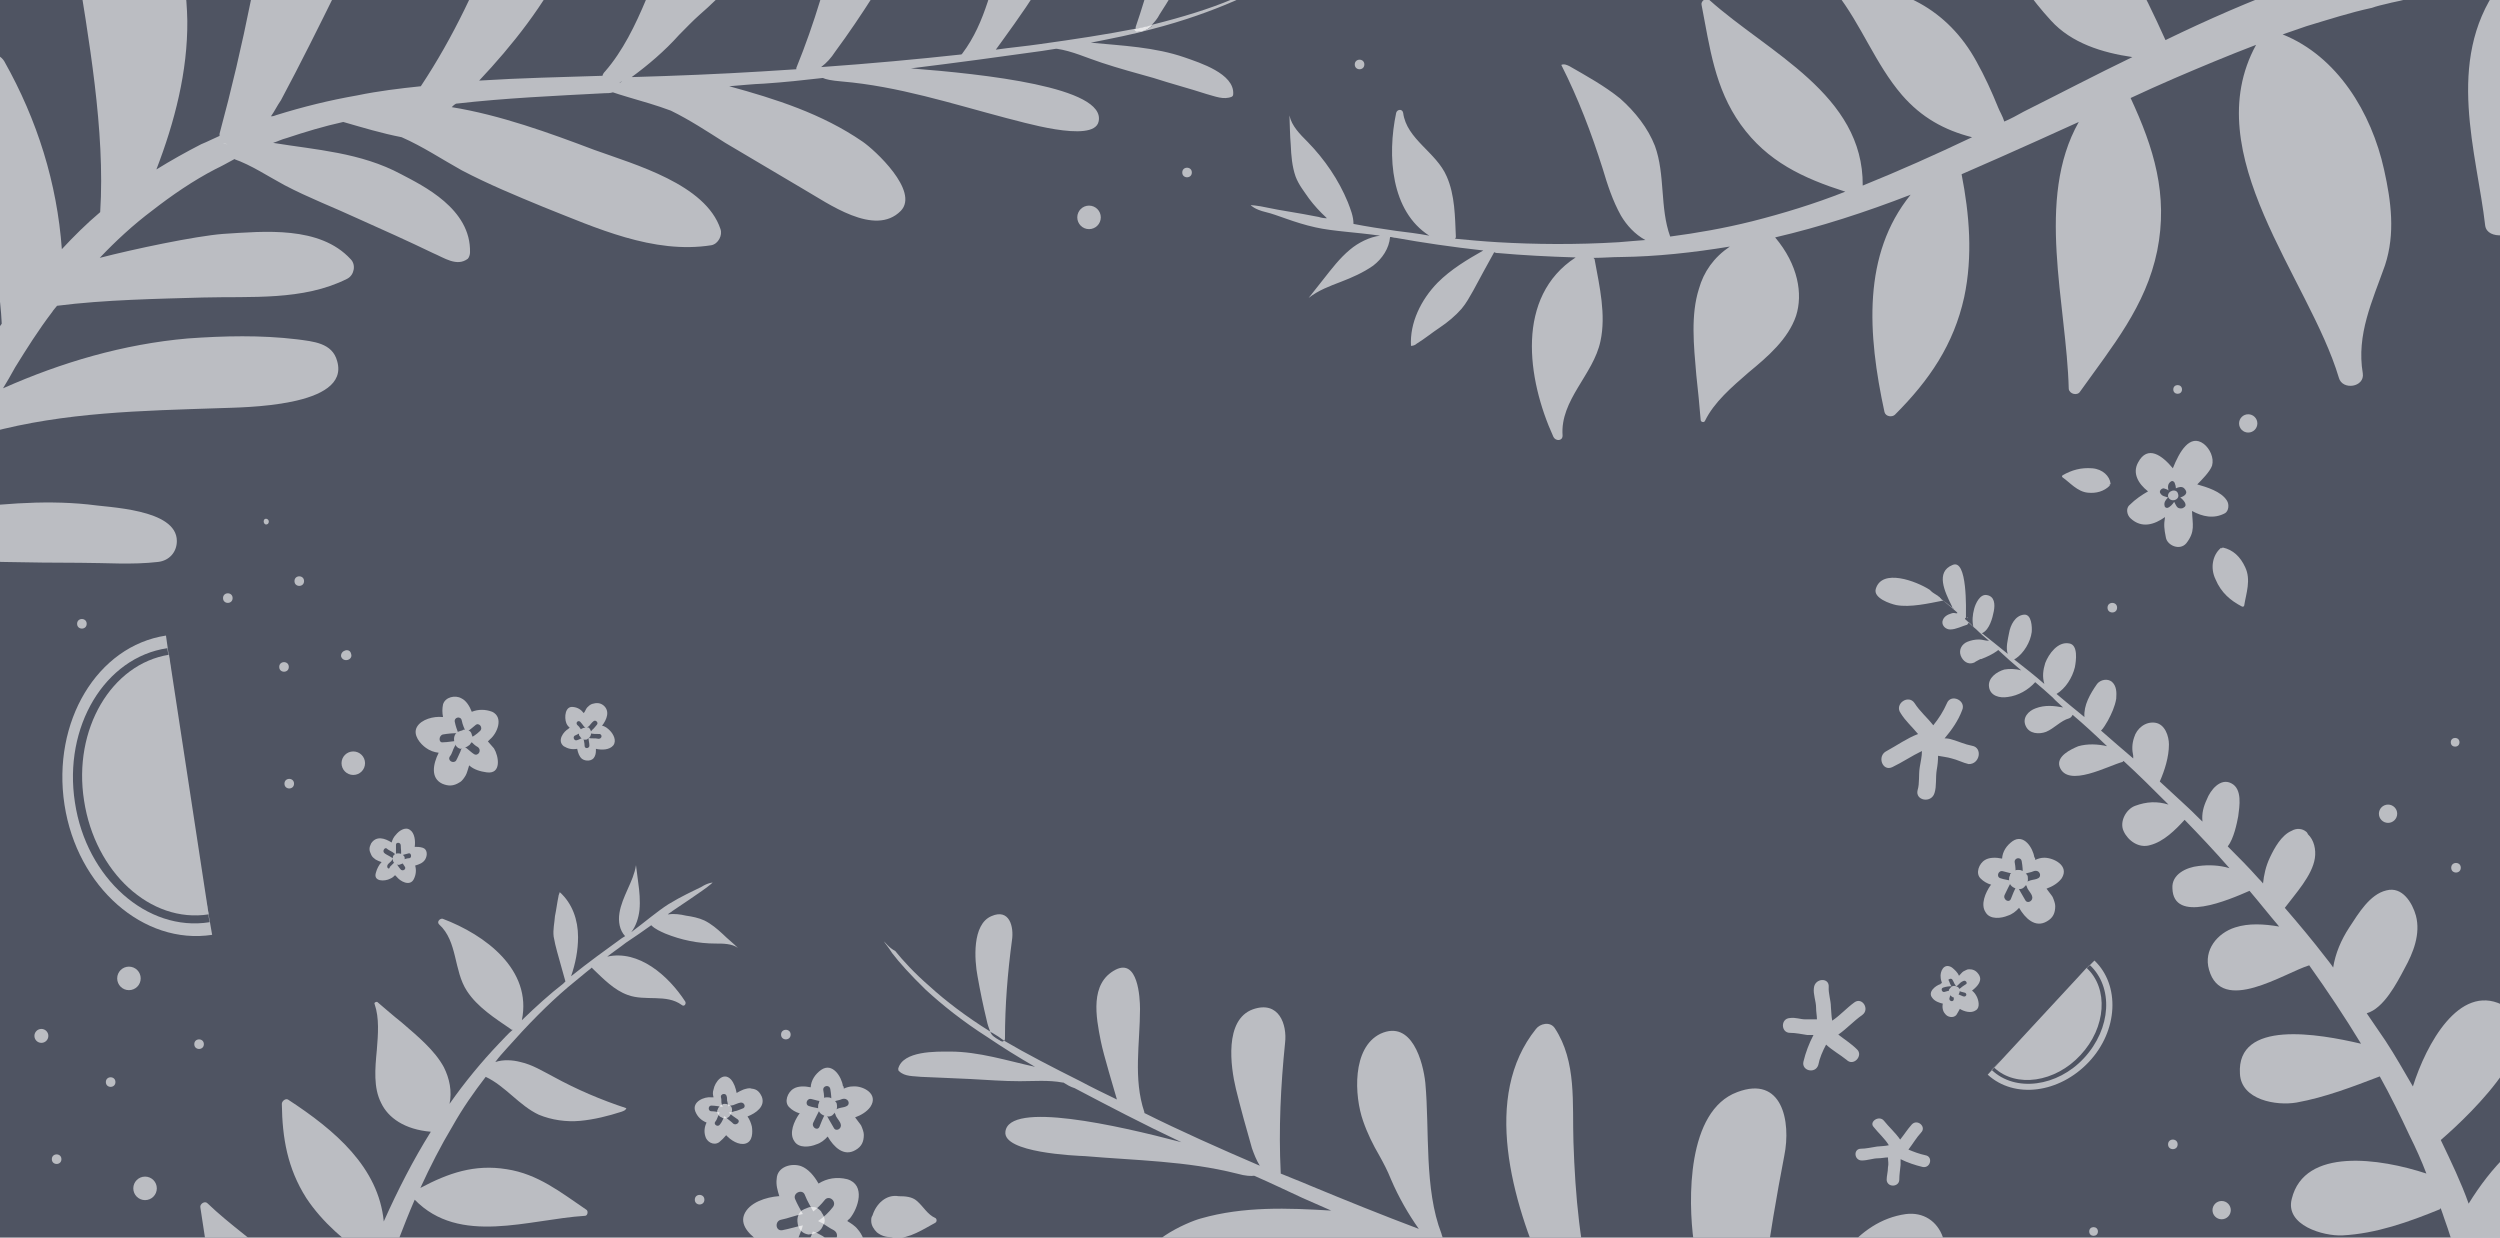 <?xml version="1.0" encoding="utf-8"?>
<!-- Generator: Adobe Illustrator 18.1.0, SVG Export Plug-In . SVG Version: 6.00 Build 0)  -->
<!DOCTYPE svg PUBLIC "-//W3C//DTD SVG 1.1//EN" "http://www.w3.org/Graphics/SVG/1.1/DTD/svg11.dtd">
<svg version="1.1" id="Layer_1" xmlns="http://www.w3.org/2000/svg" xmlns:xlink="http://www.w3.org/1999/xlink" x="0px" y="0px"
	 viewBox="2.1 142.9 573.9 284.1" enable-background="new 2.1 142.9 573.9 284.1" xml:space="preserve">
<g id="Layer_1_1_">
	<rect x="2.1" y="138.9" fill="#4F5462" width="926.7" height="291.9"/>
</g>
<g id="New_Symbol_19_1_">
</g>
<g id="New_Symbol_36_1_">
</g>
<g id="New_Symbol_8_1_">
</g>
<g id="New_Symbol_15_11_">
</g>
<g id="New_Symbol_15_10_">
</g>
<g id="New_Symbol_15_9_">
</g>
<g id="New_Symbol_15_8_">
</g>
<g id="New_Symbol_15_7_">
</g>
<g id="New_Symbol_16_13_">
</g>
<g id="New_Symbol_16_12_">
</g>
<g id="New_Symbol_16_11_">
</g>
<g id="New_Symbol_16_10_">
</g>
<g id="New_Symbol_37_3_">
</g>
<g id="New_Symbol_37_2_">
</g>
<g id="New_Symbol_15_6_">
</g>
<g id="New_Symbol_16_9_">
</g>
<g id="New_Symbol_16_8_">
</g>
<g id="New_Symbol_16_7_">
</g>
<g id="New_Symbol_22_3_">
</g>
<g id="New_Symbol_22_2_">
</g>
<g id="New_Symbol_1_">
</g>
<g opacity="0.61">
	<path fill="#FFFFFF" d="M10.3,214.5L10.3,214.5L10.3,214.5L10.3,214.5z"/>
	<path fill="#FFFFFF" d="M266.6,148.7c-0.6,0.6-1.3,1.1-2.4,1.4c-0.2,0-0.3,0-0.6,0c-0.5,0.2-1,0-1.1-0.5c1.3-0.3,2.4-0.5,3.5-0.8
		C266.1,148.7,266.3,148.7,266.6,148.7z"/>
	<path fill="#FFFFFF" d="M296.2,137.2c-2.6,1.4-6.3,3.5-11.4,5.6c-5,2.1-11.1,4-18.3,5.8c0.6-0.6,1.3-1.4,1.8-2.4
		c2.1-3.2,4-6.6,6-9.8c2.1-3.7,5.8-11.9,1.8-15.6c-3.5-3.2-6.3,0.6-6.9,4.2c-1.6,8.2-3.7,16.3-6.4,24.1c0,0.2,0,0.3,0,0.5
		c1.3-0.3,2.4-0.5,3.5-0.8c0.2,0,0.3,0,0.5-0.2c-0.6,0.6-1.3,1.1-2.4,1.4c-0.2,0-0.3,0-0.6,0c-0.5,0.2-1,0-1.1-0.5
		c-6.6,1.3-13.8,2.4-21.7,3.5c-3.4,0.5-6.8,0.8-10.3,1.3c1.3-1.8,7.1-9.7,8.8-12.7c3.1-5.3,7.6-13,2.4-18.3
		c-4.5-4.7-8.2,4.5-9.2,7.4c-2.9,8.4-4.2,17.2-9.7,24.5l-0.2,0.2c-10.1,1.1-20.9,2.1-32.2,2.9c1.3-1,2.3-2.1,3.2-3.5
		c3.1-4.2,6-8.5,8.8-12.9c3.2-4.8,8.7-15.6,2.6-20.4c-5.3-4.3-9.5,0.8-10.5,5.5c-2.6,10.8-5.6,21.2-9.8,31.5c0,0.2,0,0.2,0,0.3
		c-2.6,0.2-5.3,0.3-7.9,0.5c-9.7,0.6-19.6,1-29.9,1.3c3.7-2.7,7.6-6,10.9-9.7c1.6-1.6,3.1-3.2,4.8-4.7c2.4-2.1,4.7-4.2,6.8-6.9
		c3.9-5.3,8.7-16.6,3.1-22.4c-6.3-6.3-12.7,3.1-14.8,8c-5.3,10.6-8.8,25.1-16.9,34.4c-0.3,0.3-0.5,0.6-0.6,1l0,0
		c-9.3,0.3-18.8,0.5-28.3,1.1c15-15.9,30.7-38.5,23.3-59c-0.6-1.6-2.9-3.1-4.5-1.8c-8.2,6.3-10.6,16.7-14.2,25.9
		c-4.8,12.7-10.5,24.9-18,36.2c-4.8,0.5-9.8,1.1-14.6,2.1c-6.3,1.1-12.4,2.6-18.5,4.5c-0.5,0.2-0.8,0.3-1.3,0.3
		c0.8-1.1,1.4-2.4,2.3-3.7c4.5-8.4,8.8-17.1,13-25.6c4.7-9.5,12.4-30.7,1.9-39.4c-9.3-7.7-15.3,2.6-16.6,11.4
		c-2.9,20.6-6.9,41-12.4,61.3c0,0.2,0,0.3,0,0.5c-1.4,0.6-2.7,1.3-4.2,1.9c-3.5,1.8-6.9,3.7-10.3,5.8c4.2-10.9,7.2-22.5,7.1-34.1
		c-0.2-11.7-3.1-26.1-14.5-32c-4-2.1-8.2-1-10.8,2.4c-3.1,4-1,10.8-0.3,15.1c2.9,18.3,6.8,39.7,5.6,58.4c-3.2,2.7-6.1,5.6-8.8,8.5
		c-1.1-15.1-5.6-29.6-13.2-43.1c-1.4-2.4-4.7-1.9-6.4-0.3c-6,5.5-2.6,16.9-1.1,23.8c2.6,12.2,6.3,24.1,6.9,36.7
		c-1.4,1.9-2.7,4-4,6.1c-2.7,4.3-5.3,8.7-7.6,13c-0.3,0.5-0.5,1-0.8,1.4c-3.4-10.9-6.8-22.8-15.8-29.9c-7.9-6.3-22.7-13.8-32.8-7.7
		c-10.3,6.1,5.6,15.1,10.3,18.7c12.4,9.2,22.8,20.4,31.5,33c-1.3,2.9-2.4,5.6-3.4,8.2c-2.9,7.2-5.1,13.5-6.9,18.8
		c-1.8,5.3-3.1,9.5-4,12.2c0,0.2-0.2,0.3-0.2,0.5c-0.6,2.1,0.5,4.3,2.7,5l2.3,0.6c2.1,0.6,4.3-0.6,5-2.7c0-0.2,0.2-0.3,0.2-0.5
		c0.8-2.7,1.9-6.9,3.5-12.1c1-3.1,2.1-6.6,3.4-10.3c11.6,0.3,23,0.6,34.6,0.6c6,0,11.9,0.5,17.9-0.2c2.6-0.3,4.3-2.3,4.3-4.8
		c0-7.4-15.8-7.7-20.4-8.4c-10.6-1.1-21.6,0-32.2,1.4c2.1-5.5,4.5-11.4,7.6-17.7c0.6,0.2,1.3,0.2,1.9-0.2c17.4-4.7,35.1-5,52.9-5.6
		c5.3-0.2,30.1-0.2,27-10.8c-1.1-4.2-5.5-4.5-9.2-5c-8.4-1-16.7-0.8-25.1-0.2c-14.8,1.3-29,5.5-42.3,11.4c0,0-0.2,0-0.2,0.2
		c1-1.6,1.9-3.2,2.9-5c2.6-4.2,5.3-8.5,8.5-12.7c0.3-0.5,0.8-1,1.1-1.4c10.9-1.4,23.3-1.6,33.5-1.9c10.9-0.3,23,0.8,33.1-4.3
		c1.6-0.8,2.1-3.2,0.8-4.5c-7.1-7.7-19.8-6.4-29.3-5.8c-6.4,0.5-20.6,3.5-28.3,5.5c3.7-3.9,7.7-7.6,12.1-10.9
		c4.5-3.5,9.3-6.8,14.5-9.5c1.3-0.6,2.7-1.4,4-2.1c0,0,0.2,0,0.2-0.2c4,1.4,7.7,3.9,11.6,6c5.5,2.9,11.3,5.1,16.9,7.7
		c5.8,2.6,11.4,5.1,17.2,7.9c2.6,1.1,5.5,3.2,8,1.3c0.3-0.3,0.5-1,0.5-1.4c0.3-10.1-10.9-15.4-15.8-18c-9.3-5-19.6-5.6-29.4-7.2
		c1-0.3,1.9-0.8,3.1-1.1c4.2-1.4,8.5-2.7,13-3.7l0,0c4.5,1.3,8.8,2.6,13.4,3.5c4.8,2.1,9.3,5.1,13.8,7.6c6.1,3.2,12.4,5.8,18.7,8.4
		c12.1,4.8,25.3,10.9,38.6,8.8c1.6-0.3,2.6-2.3,2.1-3.7c-3.4-10.3-19.6-14.8-29-18.2c-10.3-3.9-21.6-8-32.7-9.8
		c0.3-0.3,0.6-0.6,1-0.8c11.4-1.3,22.8-1.8,34.1-2.4c0.6,0,1.3,0,1.9-0.2l0,0c0.8,0.3,1.9,0.6,3.5,1.1c3.4,1,6.6,1.9,9.8,3.1l0,0
		c4.3,2.1,8.4,4.8,12.5,7.4c6,3.5,11.9,7.1,17.9,10.6c5.6,3.2,16.4,11.1,22.4,5c4.3-4.5-6-14-8.8-15.9c-9.3-6.4-20-9.8-30.6-12.7
		c2.7-0.2,5.3-0.5,8-0.6c4.5-0.3,9.2-0.8,13.5-1.3c0.6,0.3,1.9,0.6,4.3,0.8c13,1.1,25.3,5.1,37.8,8.4c2.7,0.6,20.1,6,21.2,0.8
		c1.8-7.9-26.4-10.9-43.1-12.2c10.6-1.3,20.8-2.7,30.1-4c1.1-0.2,2.1-0.3,3.2-0.5l0,0h0.2c3.5,0.5,6.9,2.1,10.3,3.2
		c3.9,1.3,8,2.4,11.9,3.5c4,1.3,8.2,2.4,12.2,3.7c1.9,0.5,3.9,1.4,5.8,0.6c0.3-0.2,0.3-0.5,0.3-0.6c0.3-4.7-7.7-7.2-11.1-8.4
		c-6.9-2.4-14.3-2.7-21.6-3.4c5-1,9.7-1.9,14-3.1c7.4-1.9,13.7-4.2,18.8-6.4C290.1,141.1,293.8,138.9,296.2,137.2
		c1.4-0.8,2.4-1.6,3.1-1.9C298.6,135.6,297.7,136.3,296.2,137.2z M10.1,214.5L10.1,214.5C10.3,214.5,10.3,214.5,10.1,214.5
		C10.3,214.5,10.3,214.5,10.1,214.5z M53.3,175.9c0.3,0.2,0.8,0.2,1.1,0.3C53.9,176,53.6,176,53.3,175.9z M144.2,162
		c0.2-0.2,0.5-0.3,0.6-0.5C144.8,161.7,144.5,161.9,144.2,162z"/>
	<path fill="#FFFFFF" d="M54.4,176c-0.3,0-0.8-0.2-1.1-0.3C53.6,175.9,53.9,176,54.4,176z"/>
	<path fill="#FFFFFF" d="M54.4,176c-0.3,0-0.8-0.2-1.1-0.3C53.6,175.9,53.9,176,54.4,176z"/>
</g>
<g opacity="0.61">
	<path fill="#FFFFFF" d="M427.7,512.1L427.7,512.1L427.7,512.1L427.7,512.1z"/>
	<path fill="#FFFFFF" d="M229,380c0.3,0.6,0.8,1.3,1.6,1.9c0.2,0.2,0.3,0.2,0.5,0.2c0.3,0.3,0.8,0.3,1.1,0c-1-0.6-1.9-1.1-2.7-1.8
		C229.3,380.2,229.1,380.2,229,380z"/>
	<path fill="#FFFFFF" d="M205,359c0.3,0.5,1.1,1.4,1.9,2.7c1.6,2.1,4.2,5,7.7,8.4c3.7,3.4,8.4,7.2,14.2,10.9
		c3.4,2.3,6.9,4.5,10.9,6.8c-6.4-1.4-12.9-3.5-19.5-3.5c-3.2,0-10.8-0.2-11.9,3.9c0,0.2,0,0.5,0.2,0.6c1.3,1.3,3.4,1.1,5,1.3
		c3.9,0.2,7.7,0.3,11.4,0.5c3.7,0.2,7.6,0.5,11.3,0.5c3.2,0,6.6-0.3,9.8,0.3h0.2l0,0c0.8,0.5,1.6,1,2.6,1.3
		c7.6,4,15.6,8.2,24.5,12.4c-14.8-3.9-39.6-9.5-40.4-2.4c-0.6,4.8,15.9,5.5,18.3,5.6c11.6,1,23.3,1.1,34.8,4c2.1,0.6,3.4,0.6,4,0.5
		c3.7,1.6,7.4,3.4,11.1,5.1c2.3,1,4.3,1.9,6.6,2.9c-10-0.6-20.1-1-29.9,1.8c-3.1,0.8-14.8,6-12.4,10.9c3.4,6.9,14.8,3.5,20.4,2.3
		c6.1-1.3,12.2-2.6,18.3-3.7c4.2-0.8,8.5-2.1,12.9-2.6l0,0c3.1,0.2,6.1,0.2,9.3,0.3c1.4,0.2,2.4,0.2,3.2,0.2l0,0
		c0.5,0.2,1,0.5,1.6,0.6c9.5,3.9,19,7.7,28.3,12.2c0.2,0.3,0.3,0.6,0.5,1c-10.1-1.8-20.8-1.6-30.7-1.3c-8.8,0.2-24-0.8-30.1,6.9
		c-0.8,1.1-0.6,3.2,0.6,3.9c10.6,5.6,23.8,4.5,35.6,3.9c6.1-0.3,12.4-0.6,18.5-1.6c4.7-0.6,9.3-1.9,14-2.3c4.2,0.5,8.4,0.8,12.5,1
		l0,0c3.4,2.3,6.8,4.5,10,7.1c0.8,0.6,1.4,1.1,2.3,1.8c-8.8-1.6-17.7-4-27.2-2.6c-4.8,0.8-16.1,1.9-18.7,10.6
		c-0.2,0.5-0.2,1.1,0,1.4c1.6,2.4,4.7,1.6,7.2,1.3c5.6-0.5,11.4-1.1,17.1-1.6c5.5-0.5,11.1-0.8,16.6-1.6c3.9-0.6,7.7-1.6,11.6-1.6
		l0.2,0.2c1,1,1.9,1.9,2.7,2.9c3.5,3.9,6.8,8,9.5,12.4c2.7,4.2,5,8.5,7.1,12.9c-6.1-3.9-17.2-10.6-22.5-13
		c-7.9-3.4-18.3-8.2-26.7-3.9c-1.4,0.8-1.9,2.9-0.6,4c7.1,7.4,17.7,10,26.9,13.5c8.5,3.4,19,7.1,27.8,11.6c0.2,0.5,0.3,1.1,0.5,1.6
		c1.4,4.5,2.6,9,3.5,13.4c0.3,1.8,0.6,3.4,1,5c0,0,0-0.2-0.2-0.2c-9.7-9.2-20.4-16.9-32.7-22.2c-6.9-3.1-14-5.6-21.4-7.2
		c-3.2-0.6-7.1-1.8-9.3,1.4c-5.6,8.2,15.4,15.4,20,17.2c15,5.8,30.1,11.3,43.4,20.4c0.6,0.3,1.1,0.6,1.6,0.6
		c0.6,6.1,1,11.9,1.1,17.2c-8.7-4.3-17.5-8.5-27-10.6c-4.2-1-17.7-5.3-20,1c-0.8,2.3,0.2,4.5,2.3,5.5c4.8,2.3,10.1,3.7,15.1,5.3
		c9.8,3.4,19.8,6.6,29.6,9.7c0,3.5-0.2,6.9-0.2,9.8c-0.2,4.8-0.5,8.7-0.5,11.4c0,0.2,0,0.3,0,0.5c-0.2,1.9,1.4,3.7,3.4,3.7l2.3,0.2
		c1.9,0.2,3.7-1.4,3.7-3.4c0-0.2,0-0.3,0-0.5c0-2.7,0.2-6.6,0.3-11.6c0-5,0-11.1-0.3-18c-0.2-2.6-0.3-5.3-0.5-8
		c11.1-8.2,23.5-14.6,36.7-18.8c5.1-1.6,21.2-4.5,14.3-12.9c-6.8-8.2-21.7-6.3-30.2-3.2c-9.8,3.4-16.1,12.5-22.2,20.9
		c0-0.5-0.2-1-0.2-1.4c-0.6-4.3-1.4-8.7-2.6-13.4c-0.5-2.1-1.1-4.2-1.6-6.4c4.2-10.6,10.9-19.6,16.7-29.3c3.2-5.5,9.5-14.2,6.1-20.8
		c-1-1.9-3.7-3.2-5.5-1.6c-10.5,9.2-18.7,20.3-24,33c-1.4-3.4-3.2-6.6-5.1-10c4.5-16.3,14.3-33.3,22.2-48.1c1.9-3.5,5.6-8.7,4.2-13
		c-1.3-3.7-4.5-5.8-8.5-5.3c-11.4,1.6-18.2,13-21.7,23c-3.5,10-4.3,20.6-4.2,31.2c-2.1-2.7-4.5-5.5-6.9-8c-1-1-1.9-1.9-2.9-2.9
		c0-0.2,0-0.3,0.2-0.5c1.3-18.8,4-37.5,7.6-56.2c1.6-7.9-0.5-18.5-10.8-14.6c-11.6,4.3-11.3,24.8-10,34.3c1.1,8.5,2.1,17.2,3.5,25.7
		c0.2,1.3,0.5,2.6,0.8,3.9c-0.3-0.3-0.6-0.5-1-0.8c-4.5-3.5-9.5-6.4-14.5-9.3c-3.9-2.3-7.9-4.2-11.7-6.1c-3.2-11.7-4.3-24-4.7-36.2
		c-0.3-8.8,0.8-18.5-4.3-26.2c-1.1-1.6-3.4-1-4.3,0.2c-12.4,15.4-5.6,39.4,2.4,57.3c-7.9-3.4-15.9-6.4-23.8-9.3l0,0
		c0-0.2-0.2-0.5-0.3-1c-4-10.3-2.7-23.7-3.7-34.6c-0.5-4.8-3.1-14.6-10.3-11.3c-6.6,3.2-6,14.3-4,20c1,2.9,2.3,5.5,3.7,7.9
		c1,1.8,1.9,3.5,2.7,5.5c1.8,4.2,4,8,6.4,11.4c-8.5-3.2-16.9-6.6-25.1-10c-2.3-1-4.5-1.8-6.6-2.7v-0.2c-0.5-10,0-20,1-29.8
		c0.5-4.2-1.4-9.8-7.4-7.7c-6.6,2.4-5.1,13.2-3.9,18.2c1.1,4.5,2.4,9.2,3.7,13.7c0.5,1.4,1,2.7,1.8,4c-9.3-4-18.3-8-26.5-12.1v-0.2
		c-2.6-7.7-1-15.8-1-23.7c0-2.7-0.5-11.6-5.6-9c-6,3.1-4.5,10.9-3.4,16.4c0.6,3.1,3.2,11.6,3.7,13.4c-2.9-1.4-5.6-2.7-8.4-4.2
		c-6.4-3.2-12.4-6.3-17.5-9.3c-0.3,0.3-0.8,0.3-1.1,0c-0.2,0-0.3,0-0.5-0.2c-0.8-0.6-1.3-1.1-1.6-1.9c0.2,0.2,0.3,0.2,0.5,0.3
		c1,0.6,1.8,1.1,2.7,1.8c0.2-0.2,0.2-0.3,0.2-0.5c0-7.6,0.6-15,1.6-22.5c0.5-3.2-0.6-7.4-4.7-5.6c-4.5,1.9-3.9,10.1-3.2,13.8
		c0.6,3.4,1.3,6.8,2.1,10.1c0.2,1,0.5,1.8,0.8,2.6c-5.6-3.5-10.3-7.1-13.8-10.3c-3.7-3.2-6.3-6.1-8-8.2
		C206.1,360.4,205.5,359.4,205,359z M427.7,512.1L427.7,512.1L427.7,512.1L427.7,512.1z M401.6,466.3c0.3,0,0.6,0,1,0
		C402.2,466.4,401.9,466.4,401.6,466.3z M328.7,427.2c0.2,0.2,0.3,0.3,0.5,0.5C328.9,427.5,328.9,427.3,328.7,427.2z"/>
	<path fill="#FFFFFF" d="M401.6,466.3c0.3,0.2,0.6,0.2,1,0C402.2,466.4,401.9,466.3,401.6,466.3z"/>
	<path fill="#FFFFFF" d="M401.6,466.3c0.3,0.2,0.6,0.2,1,0C402.2,466.4,401.9,466.3,401.6,466.3z"/>
</g>
<path opacity="0.61" fill="#FFFFFF" enable-background="new    " d="M10.3,214.5L10.3,214.5L10.3,214.5L10.3,214.5z"/>
<path opacity="0.61" fill="#FFFFFF" enable-background="new    " d="M54.4,176c-0.3,0-0.8-0.2-1.1-0.3C53.6,175.9,53.9,176,54.4,176
	z"/>
<path opacity="0.61" fill="#FFFFFF" enable-background="new    " d="M144.8,161.5c-0.2,0.2-0.3,0.3-0.6,0.5
	C144.5,161.9,144.6,161.7,144.8,161.5z"/>
<path opacity="0.61" fill="#FFFFFF" enable-background="new    " d="M266.6,148.7c-0.6,0.6-1.3,1.1-2.4,1.4c-0.2,0-0.3,0-0.6,0
	c-0.5,0.2-1,0-1.1-0.5c1.3-0.3,2.4-0.5,3.5-0.8C266.1,148.7,266.3,148.7,266.6,148.7z"/>
<g opacity="0.61">
	<path fill="#FFFFFF" d="M49.2,348.3L49.2,348.3l1,6.3c-14.3,2.3-28.3-10.1-30.9-27.5c-2.7-17.4,6.9-33.3,21.2-35.4l1,6.3l0,0
		l-1.3-9.2c-15.8,2.4-26.2,19.8-23.3,38.8c2.9,19,18.2,32.3,33.9,29.9L49.2,348.3z"/>
	<path fill="#FFFFFF" d="M50,352.8c-13.4,2.1-26.1-9.7-28.6-26.1c-2.6-16.4,6.3-31.4,19.5-33.5L50,352.8z"/>
</g>
<g opacity="0.61">
	<path fill="#FFFFFF" d="M479.5,366.8L479.5,366.8l2.3-2.4c5.5,5.1,5,14.6-1.3,21.4c-6.1,6.6-15.8,7.9-21.2,2.7l2.3-2.4l0,0
		l-3.2,3.5c6.1,5.6,16.4,4.3,23.2-2.9c6.8-7.2,7.2-17.7,1.3-23.3L479.5,366.8z"/>
	<path fill="#FFFFFF" d="M481.1,365.1c5.1,4.7,4.5,13.7-1.4,20c-5.8,6.3-14.8,7.6-19.8,2.9L481.1,365.1z"/>
</g>
<circle opacity="0.61" fill="#FFFFFF" enable-background="new    " cx="31.7" cy="367.5" r="2.7"/>
<circle opacity="0.61" fill="#FFFFFF" enable-background="new    " cx="83.2" cy="318.1" r="2.7"/>
<circle opacity="0.61" fill="#FFFFFF" enable-background="new    " cx="252.1" cy="192.8" r="2.7"/>
<circle opacity="0.61" fill="#FFFFFF" enable-background="new    " cx="35.4" cy="415.7" r="2.7"/>
<circle opacity="0.61" fill="#FFFFFF" enable-background="new    " cx="27.5" cy="391.3" r="1.1"/>
<circle opacity="0.61" fill="#FFFFFF" enable-background="new    " cx="47.8" cy="382.6" r="1.1"/>
<circle opacity="0.61" fill="#FFFFFF" enable-background="new    " cx="11.6" cy="380.7" r="1.6"/>
<circle opacity="0.61" fill="#FFFFFF" enable-background="new    " cx="68.5" cy="322.8" r="1.1"/>
<circle opacity="0.61" fill="#FFFFFF" enable-background="new    " cx="15.1" cy="409" r="1.1"/>
<circle opacity="0.61" fill="#FFFFFF" enable-background="new    " cx="182.5" cy="380.4" r="1.1"/>
<circle opacity="0.61" fill="#FFFFFF" enable-background="new    " cx="162.7" cy="418.3" r="1.1"/>
<circle opacity="0.61" fill="#FFFFFF" enable-background="new    " cx="500.9" cy="405.6" r="1.1"/>
<circle opacity="0.61" fill="#FFFFFF" enable-background="new    " cx="565.9" cy="342.1" r="1.1"/>
<circle opacity="0.61" fill="#FFFFFF" enable-background="new    " cx="487" cy="282.4" r="1.1"/>
<circle opacity="0.61" fill="#FFFFFF" enable-background="new    " cx="565.7" cy="313.3" r="1"/>
<circle opacity="0.61" fill="#FFFFFF" enable-background="new    " cx="502" cy="232.3" r="1"/>
<circle opacity="0.61" fill="#FFFFFF" enable-background="new    " cx="482.7" cy="425.6" r="1"/>
<circle opacity="0.61" fill="#FFFFFF" enable-background="new    " cx="512.1" cy="420.7" r="2.1"/>
<circle opacity="0.61" fill="#FFFFFF" enable-background="new    " cx="550.3" cy="329.7" r="2.1"/>
<circle opacity="0.61" fill="#FFFFFF" enable-background="new    " cx="518.2" cy="240.1" r="2.1"/>
<circle opacity="0.61" fill="#FFFFFF" enable-background="new    " cx="70.8" cy="276.3" r="1.1"/>
<circle opacity="0.61" fill="#FFFFFF" enable-background="new    " cx="20.9" cy="286.1" r="1.1"/>
<circle opacity="0.61" fill="#FFFFFF" enable-background="new    " cx="54.4" cy="280.2" r="1.1"/>
<circle opacity="0.61" fill="#FFFFFF" enable-background="new    " cx="67.3" cy="296" r="1.1"/>
<circle opacity="0.61" fill="#FFFFFF" enable-background="new    " cx="274.6" cy="182.5" r="1.1"/>
<circle opacity="0.61" fill="#FFFFFF" enable-background="new    " cx="314.2" cy="157.7" r="1.1"/>
<g id="New_Symbol_8">
</g>
<path opacity="0.61" fill="#FFFFFF" enable-background="new    " d="M482.4,250.4c2.4,0.2,4,1.8,4.2,3.5c0,0.2,0,0.2-0.2,0.2
	c0,0.2,0,0.2,0,0.3c-1.3,1.3-3.1,1.8-5,1.6c-2.4-0.2-4.2-2.4-5.8-3.5c-0.2-0.2-0.2-0.3,0-0.5C477.7,250.8,479.8,250.2,482.4,250.4z"
	/>
<path opacity="0.61" fill="#FFFFFF" enable-background="new    " d="M510.7,275.9c-1.3-2.7-0.6-5.6,1.1-7.1c0.2-0.2,0.2-0.2,0.3,0
	c0.2-0.2,0.2-0.2,0.3-0.2c2.3,0.5,4,2.1,5.1,4.5c1.4,2.9,0.2,6.1-0.2,8.7c0,0.3-0.3,0.5-0.6,0.3C514.2,280.8,512,279,510.7,275.9z"
	/>
<g opacity="0.61">
	<path fill="#FFFFFF" d="M82.7,293c0.5,1.4-1.8,2.1-2.3,0.6C80.2,292.2,82.4,291.5,82.7,293L82.7,293z"/>
</g>
<path opacity="0.61" fill="#FFFFFF" enable-background="new    " d="M513.3,257.8c-1.3-2.1-4.7-3.1-6.8-3.7c1-1,2.9-2.9,3.4-4.3
	c0.5-1.8-0.5-3.9-1.9-5c-3.2-2.4-5.6,1.8-7.1,5.6c-2.4-2.9-5.8-5.5-8-1.3c-1.3,2.4,0,4.8,2.3,6.6c-1.4,0.8-2.9,1.8-4.2,3.1
	c-1,0.8-0.6,2.4,0.2,3.1c2.6,2.4,5.5,1.4,7.9-0.3c-0.3,1.8-0.2,2.7,0.2,4.7c0.3,1.8,3.2,3.1,4.7,1.3c2.1-2.7,1.4-4.3,1.3-7.4
	c2.4,1.3,5,1.9,7.6,0.5C513.7,260.2,513.9,258.7,513.3,257.8z M502.6,257.1c0.8,0.6,1.8,1.8,0.8,2.3c-0.3,0.3-1,0.3-1.4,0
	c-0.3-0.2-0.6-1-0.8-1.3c-0.3,0.5-1,1.3-1.6,1.4c-0.3,0-0.6-0.2-0.6-0.5c-0.2-0.8,0.3-1.4,0.8-1.9c-0.8-0.3-1.3-0.2-1.8-1
	c-0.3-0.5,0.3-1.1,0.8-1.1c0.5,0.2,0.8,0.2,1.1,0.5c-0.2-0.8-0.2-1.6,0.6-2.1c0.3-0.2,0.6,0,0.8,0.3c0.2,0.5,0.3,1,0.3,1.3
	c0.6-0.3,1.4-0.5,1.9,0C504.6,256.1,503.6,256.8,502.6,257.1z"/>
<g opacity="0.61">
	<path fill="#FFFFFF" d="M502.1,256.3c0.5,1.4-1.8,2.1-2.3,0.6C499.6,255.5,501.8,254.9,502.1,256.3L502.1,256.3z"/>
</g>
<g opacity="0.61">
	<path fill="#FFFFFF" d="M63.3,262c0.8,0.2,0.6,1.4-0.2,1.3C62.4,263.1,62.5,261.8,63.3,262L63.3,262z"/>
</g>
<g id="New_Symbol_15">
</g>
<g id="New_Symbol_16_2_">
</g>
<g id="New_Symbol_16_1_">
</g>
<g id="New_Symbol_16">
</g>
<path opacity="0.61" fill="#FFFFFF" d="M202.4,421.9c-0.2,0.3-0.3,0.6-0.3,1l0,0c0,0.2,0,0.2,0,0.3c0,1,0.6,1.9,1.3,2.6
	c1,0.8,2.1,1.1,3.2,1.1c0.3,0,0.6,0.2,1,0.2c3.2,0.2,6.6-2.1,9.2-3.5c0.5-0.3,0.3-1,0-1.1c-1.8-0.8-2.7-2.6-4.2-3.9
	c-1.1-1-2.7-1.1-4.2-1.1C205.5,417,203.2,419.3,202.4,421.9z"/>
<path opacity="0.61" fill="#FFFFFF" enable-background="new    " d="M199,425.1c-0.6-0.8-1.6-1.4-2.4-1.9c0.2-0.3,0.5-0.5,0.6-0.6
	c1.9-2.3,3.7-7.7-0.6-9c-2.4-0.6-4.7-0.2-6.6,1c-1-1.8-2.4-3.4-4-4c-2.3-0.8-5.5,0.2-5.6,2.9c-0.2,1.4,0.2,2.7,0.6,4h-0.2
	c-2.7,0.2-6.8,1.4-7.9,4.3c-1,2.7,1.9,5.1,4,6.4c1.3,0.8,2.9,1.1,4.3,1.1c-1.3,3.9-1.6,8.5,2.6,10c2.3,0.8,3.9,0.3,5.6-1.3
	c0.8-0.6,1.4-1.8,1.8-2.6c0.3-0.8,0.5-2.3,0.8-3.4c1.8,1.1,3.9,1.6,6,1.4C202.4,433,201,427.3,199,425.1z M192.6,427.7
	c-0.8-0.3-1.4-1-2.1-1.3c-0.5-0.3-1.1-0.6-1.8-0.8c-0.2,0.6-0.5,1.3-0.8,1.9c-0.5,1-0.5,2.3-1.1,3.1c-0.8,1.4-3.1,0.3-2.3-1
	c0.5-1,0.6-2.1,1.1-3.1c0.3-0.8,0.6-1.4,0.8-2.3c-1.6,0.3-3.1,0.8-4.7,1.1c-1.6,0.3-1.8-2.1-0.3-2.4c1.6-0.3,3.2-1,5-1.3
	c-0.6-1.1-1.3-2.3-1.8-3.5c-0.5-1.4,1.8-2.4,2.3-0.8c0.5,1.3,1.3,2.6,1.9,3.7c1-0.8,1.8-1.6,2.6-2.6c1-1.3,2.9,0.3,1.9,1.6
	c-1,1.3-2.1,2.3-3.4,3.2c0.3,0.2,0.6,0.3,1,0.5c0.8,0.5,1.6,1.1,2.6,1.6C195,426.2,194,428.3,192.6,427.7z"/>
<path opacity="0.61" fill="#FFFFFF" enable-background="new    " d="M190.7,424.9c0.2-0.3,0.3-0.6,0.5-1c0.3-0.5,0.3-1.1,0-1.8
	c-0.2-0.5-0.5-0.8-0.6-1.1c-0.5-0.6-1.1-1-1.8-1c-0.2,0-0.5,0-0.6,0c0,0,0,0-0.2,0s-0.5,0.2-0.6,0.2l0,0c-0.5,0.2-0.8,0.3-1.3,0.6
	c-1,1-1.1,2.1-0.8,3.4c0.3,1.1,1.1,1.9,2.4,2.1C188.9,426.2,190,425.9,190.7,424.9z"/>
<path opacity="0.61" fill="#FFFFFF" enable-background="new    " d="M177,394.7c-0.5-1.1-1.1-1.8-2.4-1.9c-0.5-0.2-1.1,0-1.8,0.2
	c-0.5,0.2-1.1,0.5-1.6,0.8c-0.2-1.1-0.6-2.3-1.3-3.1c-1.8-1.9-3.7,0.6-4,2.3c-0.2,0.6-0.2,1.1,0,1.8c-0.2,0-0.3,0-0.5,0
	c-1.6-0.2-4.5,1-3.7,3.2c0.5,1.3,1.4,2.1,2.6,2.6c-0.5,1-0.6,2.1-0.3,3.1c0.3,1.3,1.9,2.3,3.2,1.4c0.6-0.5,1.1-1,1.6-1.6l0,0
	c1,1.1,2.9,2.4,4.5,1.9c1.6-0.5,1.6-2.6,1.4-3.9c-0.2-0.8-0.5-1.6-1-2.3C175.7,398.4,177.8,396.9,177,394.7z M172.5,397.4
	c-0.6,0.2-1.1,0.5-1.8,0.6c-0.5,0.2-0.8,0.2-1.3,0.3c0.6,0.6,1.4,1.1,2.1,1.6c0.6,0.5-0.3,1.4-1,1c-0.6-0.6-1.4-1.1-2.1-1.8
	c-0.3,0.6-0.5,1.3-1,1.9c-0.5,0.8-1.6,0-1.1-0.6c0.5-0.6,0.6-1.4,1-2.1c-0.6-0.2-1.3-0.3-1.9-0.3c-0.8,0-0.8-1.3,0-1.3
	c0.8,0,1.8,0.2,2.6,0.3c0-0.2-0.2-0.3-0.2-0.6c-0.2-0.5,0-1.1-0.2-1.6c-0.2-0.8,1.1-1.1,1.3-0.3c0.2,0.5,0,1,0.2,1.4
	c0,0.3,0.2,0.6,0.2,1c0.3-0.2,0.6-0.2,1.1-0.3c0.6-0.2,1.1-0.5,1.8-0.6C173.1,396,173.4,397.2,172.5,397.4z"/>
<path opacity="0.61" fill="#FFFFFF" enable-background="new    " d="M168.5,396.3c-0.2,0-0.5,0-0.6,0.2c-0.3,0-0.6,0.3-0.8,0.6
	c-0.2,0.2-0.2,0.5-0.3,0.6c-0.2,0.3,0,0.8,0.2,1.1c0,0.2,0.2,0.2,0.3,0.3l0,0c0,0.2,0.2,0.2,0.3,0.2l0,0c0.2,0.2,0.5,0.3,0.6,0.3
	c0.6,0.2,1.3-0.2,1.6-0.8c0.3-0.5,0.5-1.1,0.2-1.8C169.7,396.6,169.1,396.3,168.5,396.3z"/>
<g opacity="0.61">
	<path fill="#FFFFFF" d="M197.9,392.3c-0.8,0-1.4,0.2-2.1,0.5c0-0.3,0-0.5-0.2-0.6c-0.3-2.1-2.4-5.5-5-3.7c-1.4,1-2.3,2.4-2.4,4
		c-1.4-0.3-2.9-0.3-3.9,0.3c-1.4,0.8-2.3,3.1-1,4.3c0.6,0.6,1.4,1.1,2.4,1.4c0,0,0,0-0.2,0.2c-1.1,1.6-2.3,4.3-1.1,6.1
		c1,1.8,3.7,1.4,5.1,0.8c1-0.3,1.9-1,2.6-1.8c1.4,2.4,3.7,4.7,6.4,3.1c1.4-0.8,1.9-1.9,1.9-3.5c0-0.6-0.3-1.4-0.6-2.1
		c-0.3-0.5-1-1.3-1.4-1.9c1.4-0.5,2.7-1.3,3.5-2.4C203.9,394,200.2,392.1,197.9,392.3z M196.5,396.8c-0.5,0.3-1.1,0.3-1.8,0.5
		c-0.5,0.2-0.8,0.3-1.3,0.5c0.2,0.5,0.5,0.8,0.6,1.3c0.3,0.6,1,1.3,1.1,1.9c0.3,1-1.1,1.8-1.6,0.8c-0.3-0.6-0.8-1.3-1.1-1.9
		c-0.3-0.5-0.5-1-0.8-1.4c-0.6,1-1,2.1-1.4,3.1c-0.5,1-1.9,0-1.4-1c0.5-1,1-2.1,1.6-3.2c-0.8-0.2-1.8-0.3-2.6-0.6
		c-1-0.3-0.5-1.9,0.6-1.6c1,0.3,1.9,0.5,2.9,0.6c0-0.8,0-1.6-0.2-2.6c-0.2-1.1,1.4-1.4,1.6-0.3c0.2,1.1,0.3,2.3,0.2,3.2
		c0.2-0.2,0.5-0.2,0.6-0.3c0.6-0.3,1.3-0.3,1.9-0.6C196.8,394.8,197.4,396.3,196.5,396.8z"/>
	<path fill="#FFFFFF" d="M194.2,396.4c0-0.3-0.2-0.5-0.3-0.6c-0.2-0.3-0.5-0.8-1-0.8c-0.3-0.2-0.6-0.2-1-0.2c-0.5,0-1,0.2-1.3,0.5
		c-0.2,0.2-0.2,0.2-0.3,0.3l0,0c-0.2,0.2-0.2,0.3-0.2,0.5l0,0c-0.2,0.3-0.2,0.6-0.2,1c0,1,0.6,1.6,1.4,1.9c0.8,0.3,1.6,0.3,2.1-0.3
		C194,398.1,194.4,397.4,194.2,396.4z"/>
</g>
<g opacity="0.61">
	<path fill="#FFFFFF" d="M115.5,314.7c-0.5-0.6-1-1.1-1.4-1.6c0.2-0.2,0.3-0.3,0.5-0.5c1.6-1.3,3.2-5,0.5-6.3
		c-1.6-0.6-3.2-0.6-4.7,0c-0.5-1.3-1.3-2.6-2.4-3.1c-1.4-0.8-3.7-0.3-4.2,1.4c-0.2,1-0.2,1.9,0,2.9h-0.2c-1.9-0.2-4.8,0.5-5.8,2.3
		c-1,1.8,0.8,3.9,2.1,4.8c0.8,0.6,1.9,1,2.9,1.1c-1.3,2.6-1.9,5.8,0.8,7.1c1.4,0.6,2.6,0.6,4-0.3c0.6-0.3,1.1-1.1,1.4-1.6
		c0.3-0.5,0.5-1.4,0.8-2.3c1.1,1,2.6,1.4,4,1.6C117.3,320.7,116.6,316.5,115.5,314.7z M110.9,316c-0.5-0.3-1-0.8-1.4-1.1
		c-0.3-0.3-0.8-0.5-1.1-0.8c-0.2,0.5-0.5,0.8-0.6,1.3c-0.3,0.6-0.6,1.4-1,2.1c-0.6,0.8-2.1,0-1.4-1c0.5-0.6,0.6-1.4,1-2.1
		c0.3-0.5,0.5-1,0.8-1.4c-1.1,0-2.3,0.3-3.4,0.3c-1.1,0.2-1-1.6,0-1.8c1.1-0.2,2.4-0.3,3.5-0.3c-0.3-0.8-0.6-1.6-0.8-2.6
		c-0.2-1.1,1.4-1.4,1.6-0.3c0.2,1,0.6,1.9,1,2.7c0.8-0.5,1.4-1,2.1-1.6c0.8-0.8,1.9,0.5,1.1,1.3s-1.8,1.4-2.7,1.9
		c0.2,0.2,0.5,0.3,0.6,0.5c0.5,0.5,1,1,1.6,1.3C112.8,315.2,111.8,316.6,110.9,316z"/>
	<path fill="#FFFFFF" d="M109.9,313.9c0.2-0.2,0.3-0.5,0.5-0.6c0.3-0.3,0.3-0.8,0.2-1.3c-0.2-0.3-0.2-0.6-0.3-0.8
		c-0.2-0.5-0.6-0.6-1.1-0.8c-0.2,0-0.3,0-0.5,0l0,0c-0.2,0-0.3,0-0.5,0.2l0,0c-0.3,0-0.6,0.2-1,0.3c-0.8,0.5-1,1.4-0.8,2.3
		c0.2,0.8,0.6,1.4,1.4,1.6C108.4,314.7,109.2,314.5,109.9,313.9z"/>
</g>
<g opacity="0.61">
	<path fill="#FFFFFF" d="M91.7,344.6c0.5-0.2,0.8-0.5,1.1-0.8c0.2,0.2,0.2,0.3,0.3,0.3c0.8,1.1,3.1,2.4,4,0.6c0.5-1,0.6-2.1,0.3-3.1
		c1-0.3,1.8-0.6,2.3-1.4c0.6-1,0.5-2.4-0.6-2.7c-0.6-0.2-1.3-0.2-1.8-0.2l0,0c0.2-1.3,0-3.2-1.1-3.9c-1.1-0.8-2.6,0.3-3.2,1.1
		c-0.5,0.5-0.8,1.1-1,1.8c-1.6-1-3.5-1.6-4.7,0.2c-0.5,1-0.5,1.6,0,2.6c0.2,0.5,0.6,0.8,1,1.1c0.3,0.2,1,0.5,1.4,0.6
		c-0.6,0.6-1.1,1.6-1.3,2.4C87.7,345.3,90.4,345.3,91.7,344.6z M91.1,341.4c0.2-0.3,0.5-0.5,0.8-0.8c0.2-0.2,0.3-0.5,0.5-0.6
		c-0.3-0.2-0.5-0.3-0.8-0.5c-0.5-0.3-1-0.5-1.3-0.8c-0.5-0.5,0.2-1.4,0.6-1c0.3,0.3,0.8,0.5,1.3,0.8c0.3,0.2,0.6,0.5,0.8,0.6
		c0-0.8,0-1.4,0-2.3c0-0.6,1.1-0.6,1.1,0.2s0.2,1.6,0,2.3c0.6-0.2,1.1-0.3,1.8-0.5c0.6-0.2,0.8,1,0.2,1.1c-0.6,0-1.3,0.3-1.9,0.5
		c0.2,0.5,0.5,1,0.8,1.4c0.5,0.6-0.5,1.3-1,0.6c-0.5-0.6-0.8-1.1-1.1-1.8c-0.2,0.2-0.2,0.3-0.3,0.3c-0.3,0.3-0.6,0.6-1,1
		C91.5,342.7,90.7,342.1,91.1,341.4z"/>
	<path fill="#FFFFFF" d="M92.5,340.9c0.2,0.2,0.3,0.2,0.5,0.3c0.2,0.2,0.5,0.3,0.8,0.2c0.2,0,0.3-0.2,0.6-0.2
		c0.3-0.2,0.5-0.3,0.6-0.6c0-0.2,0-0.2,0-0.3l0,0c0-0.2,0-0.2,0-0.3l0,0c0-0.2,0-0.5-0.2-0.6c-0.3-0.5-0.8-0.6-1.4-0.6
		c-0.5,0-1,0.3-1.1,0.8C92.2,340,92.2,340.5,92.5,340.9z"/>
</g>
<g opacity="0.61">
	<path fill="#FFFFFF" d="M132.1,308.9c0.2,0.5,0.5,0.8,0.8,1.1c-0.2,0-0.3,0.2-0.3,0.2c-1.1,0.6-2.7,2.7-1.1,4
		c1,0.6,1.9,0.8,3.1,0.6c0.2,1,0.5,1.8,1.1,2.3c0.8,0.6,2.4,0.6,2.9-0.5c0.3-0.6,0.3-1.1,0.3-1.8l0,0c1.3,0.3,3.1,0.3,4-0.8
		c0.8-1.1,0-2.6-0.8-3.4c-0.5-0.5-1.1-1-1.8-1.1c1.1-1.4,1.9-3.4,0.3-4.7c-0.8-0.6-1.6-0.6-2.6-0.3c-0.5,0.2-0.8,0.5-1.1,0.8
		c-0.3,0.3-0.5,1-0.8,1.3c-0.6-0.8-1.4-1.3-2.4-1.4C131.8,304.9,131.6,307.6,132.1,308.9z M135.3,308.6c0.3,0.3,0.5,0.6,0.8,1
		c0.2,0.2,0.5,0.5,0.6,0.6c0.2-0.2,0.3-0.5,0.6-0.6c0.3-0.3,0.6-0.8,1-1.1c0.5-0.5,1.3,0.3,0.8,0.8c-0.3,0.3-0.6,0.8-1,1.1
		c-0.2,0.3-0.5,0.5-0.6,0.8c0.6,0.2,1.4,0.2,2.3,0.2c0.6,0.2,0.5,1.1-0.3,1.1c-0.8-0.2-1.6,0-2.3-0.2c0,0.6,0.2,1.1,0.2,1.8
		c0,0.6-1.1,0.8-1.1,0c0-0.6-0.2-1.3-0.3-1.9c-0.5,0.2-1,0.5-1.4,0.6c-0.6,0.3-1.1-0.6-0.6-1c0.6-0.3,1.3-0.6,1.9-1
		c-0.2-0.2-0.3-0.2-0.3-0.3c-0.3-0.3-0.5-0.8-0.8-1C134,308.9,134.8,308.1,135.3,308.6z"/>
	<path fill="#FFFFFF" d="M135.6,310.2c-0.2,0.2-0.3,0.2-0.3,0.3c-0.2,0.2-0.3,0.5-0.3,0.8c0,0.2,0,0.5,0.2,0.6
		c0.2,0.3,0.3,0.5,0.6,0.6c0.2,0,0.2,0,0.3,0.2l0,0c0.2,0,0.2,0,0.3,0l0,0c0.2,0,0.5,0,0.6-0.2c0.5-0.2,0.8-0.8,0.8-1.3
		c0-0.5-0.2-1-0.6-1.3C136.6,309.9,136.1,309.9,135.6,310.2z"/>
</g>
<g opacity="0.61">
	<path fill="#FFFFFF" d="M471.4,339.8c-0.8,0-1.4,0.2-2.1,0.5c0-0.3,0-0.5-0.2-0.6c-0.3-2.1-2.4-5.5-5-3.7c-1.4,1-2.3,2.4-2.4,4
		c-1.4-0.3-2.9-0.3-3.9,0.3c-1.4,0.8-2.3,3.1-1,4.3c0.6,0.6,1.4,1.1,2.4,1.4c0,0,0,0-0.2,0.2c-1.1,1.6-2.3,4.3-1.1,6.1
		c1,1.8,3.7,1.4,5.1,0.8c1-0.3,1.9-1,2.6-1.8c1.4,2.4,3.7,4.7,6.4,3.1c1.4-0.8,1.9-1.9,1.9-3.5c0-0.6-0.3-1.4-0.6-2.1
		c-0.3-0.5-1-1.3-1.4-1.9c1.4-0.5,2.7-1.3,3.5-2.4C477.2,341.6,473.5,339.8,471.4,339.8z M470,344.5c-0.5,0.3-1.1,0.3-1.8,0.5
		c-0.5,0.2-0.8,0.3-1.3,0.5c0.2,0.5,0.5,0.8,0.6,1.3c0.3,0.6,1,1.3,1.1,1.9c0.3,1-1.1,1.8-1.6,0.8c-0.3-0.6-0.8-1.3-1.1-1.9
		c-0.3-0.5-0.5-1-0.8-1.4c-0.6,1-1,2.1-1.4,3.1c-0.5,1-1.9,0-1.4-1c0.5-1,1-2.1,1.6-3.2c-0.8-0.2-1.8-0.3-2.6-0.6
		c-1-0.3-0.5-1.9,0.6-1.6c1,0.3,1.9,0.5,2.9,0.6c0-0.8,0-1.6-0.2-2.6c-0.2-1.1,1.4-1.4,1.6-0.3c0.2,1.1,0.3,2.3,0.2,3.2
		c0.2-0.2,0.5-0.2,0.6-0.3c0.6-0.3,1.3-0.3,1.9-0.6C470.3,342.4,470.9,344,470,344.5z"/>
	<path fill="#FFFFFF" d="M467.6,344.2c0-0.3-0.2-0.5-0.3-0.6c-0.2-0.3-0.5-0.8-1-0.8c-0.3-0.2-0.6-0.2-1-0.2c-0.5,0-1,0.2-1.3,0.5
		c-0.2,0.2-0.2,0.2-0.3,0.3l0,0c-0.2,0.2-0.2,0.3-0.2,0.5l0,0c-0.2,0.3-0.2,0.6-0.2,1c0,1,0.6,1.6,1.4,1.9s1.6,0.3,2.1-0.3
		C467.6,345.8,467.7,345,467.6,344.2z"/>
</g>
<g opacity="0.61">
	<path fill="#FFFFFF" d="M447.6,367.3c0,0.5,0.2,0.8,0.3,1.3c-0.2,0-0.3,0-0.3,0.2c-1.1,0.3-3.1,1.8-1.9,3.2
		c0.6,0.8,1.6,1.1,2.4,1.3c-0.2,0.8,0,1.8,0.5,2.3c0.5,0.8,1.9,1.1,2.6,0.3c0.3-0.5,0.6-1,0.8-1.4l0,0c1,0.6,2.6,1.1,3.7,0.3
		c1-0.6,0.6-2.3,0.2-3.1c-0.3-0.6-0.6-1-1.1-1.4c1.3-1,2.6-2.4,1.4-3.9c-0.6-0.8-1.3-1-2.1-1c-0.5,0-0.8,0.3-1.3,0.5
		c-0.3,0.2-0.6,0.6-1,1c-0.3-0.8-1-1.4-1.6-1.9C448.3,363.8,447.4,366,447.6,367.3z M450.3,367.8c0.2,0.3,0.3,0.6,0.5,1
		c0.2,0.2,0.3,0.5,0.3,0.6c0.2-0.2,0.5-0.3,0.6-0.5c0.3-0.3,0.6-0.6,1.1-0.8c0.6-0.3,1.1,0.6,0.5,0.8c-0.3,0.2-0.8,0.5-1.1,0.8
		c-0.3,0.2-0.5,0.3-0.8,0.5c0.6,0.3,1.3,0.5,1.8,0.6c0.6,0.3,0.2,1.1-0.5,0.8c-0.6-0.3-1.3-0.5-1.9-0.8c-0.2,0.5-0.2,1.1-0.2,1.6
		c-0.2,0.6-1.1,0.3-1-0.3c0.2-0.5,0.2-1.1,0.3-1.8c-0.5,0-1,0.2-1.4,0.3c-0.6,0.2-1-0.8-0.3-1c0.6-0.2,1.3-0.3,1.9-0.3
		c-0.2-0.2-0.2-0.3-0.2-0.3c-0.2-0.3-0.3-0.8-0.5-1.1C449.2,367.8,450,367.3,450.3,367.8z"/>
	<path fill="#FFFFFF" d="M450.3,369.3c-0.2,0-0.3,0.2-0.3,0.2c-0.2,0.2-0.3,0.3-0.5,0.6c0,0.2,0,0.3,0,0.5c0,0.3,0.2,0.5,0.3,0.8
		l0.2,0.2l0,0c0,0,0.2,0,0.3,0.2l0,0c0.2,0,0.3,0.2,0.6,0c0.5,0,0.8-0.5,1-1c0.2-0.5,0-1-0.3-1.3
		C451.1,369.3,450.8,369.1,450.3,369.3z"/>
</g>
<g opacity="0.61">
	<path fill="#FFFFFF" d="M645.8,140.1l-1.6,5.1c-0.6,2.1-2.9,3.4-5.1,2.6l0,0c-1.3-0.5-2.9-1-4.7-1.4s-3.9-1.1-6.3-1.6
		c-4.7-1.1-10.5-2.4-17.2-3.4c-6.1-0.8-13.2-1.6-20.8-1.6c1.4,3.7,2.1,7.2,2.1,11.1c0.3,1,0.5,1.8,0.5,2.6c0.2,3.9,0.5,7.7-0.3,11.6
		c-2.1,10-6.4,19.6-11.4,29.3c-1.4,2.9-7.9,3.7-8.4,0.3c-1.9-16.7-9.2-37.6,2.9-54.7c-4.7,0.3-9.5,0.8-14.5,1.6
		c-2.4,0.3-4.8,0.8-7.2,1.3c-1.1,0.3-2.4,0.5-3.5,0.8c-1.3,0.3-2.6,0.6-3.7,1c-5.1,1.1-10,2.7-15,4.2c-1.8,0.6-3.7,1.3-5.5,1.9
		c12.5,5,20.4,17.9,23.3,31.1c1.6,7.2,2.6,14.6,0.2,21.9c-2.9,8.2-6.6,15.9-5.1,24.8c0.5,3.2-4.7,4-5.5,1
		c-6.8-22.8-32.7-51.3-19-76.4c-6.3,2.4-12.5,5-18.8,7.7c-3.2,1.4-6.6,2.9-10,4.5c5.3,11.4,8.7,22.2,6.1,35.1
		c-2.6,12.7-10.3,21.9-17.7,32.3c-0.6,1-2.4,0.6-2.6-0.6c-0.5-19.6-7.7-43.6,2.3-61.3c-3.2,1.4-6.3,2.9-9.5,4.3
		c-5.8,2.6-11.4,5.1-17.4,7.7c1.8,9.2,2.6,18.8,0.6,28.2c-2.4,10.9-8,19.1-15.9,27c-0.6,0.6-2.1,0.5-2.4-0.6
		c-3.9-18-5.1-36.2,6-49.9c-10.3,4-20.8,7.4-31.1,9.8c5.3,6.3,6.4,13,4.8,18c-1.8,5.3-6.4,9.3-10.9,13c-3.9,3.4-7.9,6.8-10,11.1
		c-0.2,0.5-1,0.3-1-0.2c-0.3-3.4-0.6-6.9-1-10.3c-0.6-6.9-1.3-13.8,0.6-19.8c1.1-3.9,3.4-7.2,7.1-9.7c-8.5,1.4-16.9,2.3-24.9,2.4
		c-2.1,0-4.3,0.2-6.4,0.2c0.2,0.2,0.3,0.3,0.3,0.6c1.1,6,2.6,12.5,1.3,18.5c-1.6,7.7-9.3,13.5-8.7,21.7c0,1.3-1.6,1.3-2.1,0.3
		c-6.1-13.4-8.7-32.2,5.1-41.2c-6.3-0.2-12.2-0.5-17.7-1c-0.3,0-0.6,0-1-0.2c-1.6,2.9-3.2,5.8-4.8,8.8c-0.8,1.4-1.6,2.9-2.7,4.2
		c-1.4,1.6-3.2,3.1-5,4.3s-3.5,2.6-5.3,3.7c-0.3,0.3-0.8,0.5-1.3,0.5c-0.3-5.3,2.3-10.6,6.1-14.5c3.1-3.1,6.8-5.3,10.5-7.4
		c-7.2-0.8-14-1.8-20.1-2.9c-0.5,0-0.8-0.2-1.3-0.2c-0.2,2.6-1.8,5-3.9,6.6c-2.3,1.6-4.8,2.7-7.4,3.7s-5.1,1.9-7.4,3.7
		c1.1-1.4,2.3-2.9,3.4-4.3c1.9-2.4,3.7-4.8,6.1-6.8c1.9-1.6,4.5-2.9,6.9-3.2c-5.6-0.8-10.8-1-14.8-1.9c-5-1.1-8.8-2.9-11.4-3.5
		c-2.6-0.6-3.5-1.6-3.5-1.6s1.3,0,4,0.6c2.7,0.6,6.6,1.1,11.6,2.1c0.6,0.2,1.3,0.3,1.9,0.3l-0.2-0.2c-1.4-1.3-2.7-2.7-3.9-4.3
		c-1.1-1.6-2.4-3.2-3.1-5.1c-0.8-2.3-1-4.8-1.1-7.2c-0.2-2.3-0.2-4.5-0.3-6.8c0.5,2.4,2.4,4.3,4.2,6.1c3.9,4,7.1,8.7,9.2,13.8
		c0.6,1.6,1.3,3.2,1.3,5c3.1,0.6,6.3,1.1,9.8,1.6c2.4,0.3,5,0.6,7.6,1.1c-8.8-5.6-9.7-18.3-7.6-28.2c0.2-0.8,1.4-1,1.6,0
		c0.8,6.1,7.6,9,10,14.6c1.9,4.3,1.9,9.3,2.1,13.8c0,0.2,0,0.3-0.2,0.5c3.2,0.3,6.4,0.6,9.8,0.8c8.5,0.5,18,0.6,27.8,0
		c1.9-0.2,4-0.3,6.1-0.5c-2.4-1.3-4.3-3.4-5.6-5.6c-1.9-3.4-3.1-7.1-4.2-10.8c-2.6-8.2-5.6-16.1-9.5-23.8c0.6-0.3,1.3,0,1.9,0.3
		c4,2.3,8,4.5,11.6,7.4c3.5,3.1,6.4,6.8,8,10.9c2.4,6.6,1.1,14.2,3.5,20.8c6.1-0.8,12.4-1.9,18.8-3.5c7.1-1.8,14.3-4,21.4-6.8
		c-9.7-3.1-17.9-6.9-24-15.4c-6-8.4-7.1-17.7-9-27.5c-0.2-0.8,1-1.8,1.8-1.1c13.5,12.1,35.4,21.7,35.2,42.6
		c8.4-3.4,16.7-7.1,25.1-11.1c-6.3-1.6-11.6-4.5-16.1-9.7c-6.1-7.1-9.3-16.1-15.1-23.5c-0.5-0.6,0-1.6,0.8-1.6
		c13.5-0.6,24.9,5.5,31.4,17.4c1.9,3.4,3.5,6.9,5,10.6c0.3,0.8,1,1.9,1.4,3.2c1.4-0.6,2.9-1.4,4.5-2.3c8.4-4.2,16.6-8.5,24.9-12.5
		c-6.9-1-14-3.2-18.7-8.4c-8.8-9.5-14.6-21.9-22.5-32.2c-0.5-0.6,0-1.6,0.6-1.9c9-2.7,22.7-1.1,29.1,6.4c8.2,9.3,14,20.9,19.1,32.2
		c9.7-4.7,19.5-9,29.1-12.5c1.6-0.5,3.2-1.1,4.8-1.6c-32.7-3.2-41.8-37.5-53.4-59.5c-1.3-2.4,2.1-5.6,5.1-5
		c15.1,3.4,28.8,9.8,37.5,20.4c9.3,11.4,12.2,26.4,20.4,38.5c1,0.3,1.3,1.3,1.1,2.3l0,0c1.3-0.3,2.4-0.8,3.7-1.1
		c1.3-0.3,2.6-0.6,4-1c2.6-0.6,5.1-1.1,7.6-1.6c1-0.2,1.9-0.3,2.9-0.5c-13.5-9.8-16.3-29-23.7-43.4c-1.3-2.4,1.9-5.1,4.2-4
		c10.3,5,18.7,10.3,24.5,20.4c4.5,7.7,7.2,16.4,9.2,25.1c4-0.3,7.9-0.6,11.6-0.6c9-0.3,17.2,0.2,24.5,1c7.2,0.8,13.5,1.8,18.7,2.9
		c2.6,0.5,4.8,1.1,6.9,1.6s3.7,1,5,1.3l0,0C645.3,135.6,646.5,137.9,645.8,140.1z"/>
</g>
<g opacity="0.61">
	<path fill="#FFFFFF" d="M10.8,549.8L9,546.4c-0.8-1.4-0.2-3.2,1.3-3.9l0,0c1-0.5,1.9-1,3.1-1.6c1.1-0.6,2.4-1.4,4-2.3
		c2.9-1.8,6.6-4,10.3-6.9c3.5-2.6,7.4-5.8,11.3-9.5c-2.6-1.1-4.7-2.7-6.6-4.5c-0.6-0.3-1.1-0.6-1.6-1.1c-2.1-1.8-4-3.5-5.6-6
		c-4-6.1-6.6-13-9-20.4c-0.6-2.3,2.1-5.8,4-4.3c9.5,7.4,23.5,14.3,26.1,29c2.3-2.6,4.3-5.1,6.4-8c1-1.4,2.1-2.7,3.1-4.3
		c0.5-0.6,1-1.4,1.4-2.1c0.5-0.8,1-1.6,1.4-2.4c1.9-3.2,3.7-6.4,5.5-9.7c0.6-1.3,1.3-2.4,1.8-3.7c-8.8,3.9-19.3,1.3-27.4-3.9
		c-4.5-2.7-8.7-6.1-11.1-10.9c-2.7-5.6-4.7-11.4-9.8-15.1c-1.9-1.3,0.3-4.3,2.3-3.2c14.8,8,42.3,9.3,47.9,28.8
		c1.9-4.3,3.9-8.8,5.6-13.4c1-2.4,1.8-4.8,2.7-7.2c-8.5-3.1-15.6-6.8-20.8-14.6c-5.1-7.7-5.8-16.3-7.2-25.1c-0.2-0.8,1-1.6,1.6-1
		c10.1,9.7,25.9,18,29.8,32c0.8-2.3,1.8-4.7,2.6-6.9c1.6-4.2,3.2-8.4,4.8-12.5c-5.5-3.7-10.8-8.2-14.5-13.8
		c-4.3-6.8-5.5-13.7-5.6-21.6c0-0.6,0.8-1.3,1.4-1c10.9,7.1,20.8,15.6,22,28c3.2-7.2,6.8-14.2,10.8-20.6c-6-0.5-9.8-3.2-11.4-6.6
		c-1.8-3.5-1.4-7.9-1-12.1c0.3-3.7,0.6-7.4-0.5-10.6c-0.2-0.3,0.3-0.6,0.6-0.5c1.9,1.6,3.7,3.2,5.6,4.7c3.7,3.2,7.6,6.4,9.7,10.3
		c1.3,2.6,1.9,5.5,1.3,8.4c3.5-5,7.4-9.7,11.3-13.8c1.1-1.1,2.1-2.3,3.2-3.2c-0.2,0-0.3,0-0.5-0.2c-3.5-2.4-7.6-5-10-8.7
		c-3.1-4.7-2.1-11.4-6.4-15.3c-0.6-0.6,0.2-1.4,0.8-1.3c9.8,3.7,20.6,11.7,18.2,23.3c3.2-3.1,6.4-6,9.5-8.4c0.2-0.2,0.3-0.3,0.5-0.5
		c-0.6-2.3-1.3-4.5-1.9-6.8c-0.3-1.1-0.6-2.3-0.8-3.5c-0.2-1.6,0.2-3.2,0.3-4.7c0.3-1.4,0.5-3.1,0.8-4.5c0-0.3,0.2-0.6,0.3-1
		c2.9,2.6,4.2,6.4,4.2,10.3c0,3.1-0.6,6.1-1.6,9c4-3.2,8-6.1,11.6-8.7c0.3-0.2,0.5-0.3,0.8-0.5c-1.3-1.4-1.6-3.4-1.3-5.3
		s1.1-3.7,1.9-5.5c0.8-1.8,1.6-3.5,1.9-5.5c0.2,1.3,0.3,2.6,0.5,3.9c0.3,2.1,0.5,4.3,0.3,6.4c-0.2,1.8-0.8,3.7-1.9,5.1
		c3.2-2.4,6-4.8,8.5-6.4c3.1-1.9,5.8-3.1,7.6-4c1.6-1,2.6-1,2.6-1s-0.6,0.6-2.3,1.8s-3.9,2.7-6.9,4.7c-0.3,0.3-0.8,0.5-1.1,0.8h0.2
		c1.3-0.2,2.7,0,4,0.3c1.4,0.2,2.9,0.5,4.2,1.1c1.6,0.8,2.9,1.9,4.2,3.1c1.1,1.1,2.4,2.1,3.5,3.2c-1.4-1-3.4-1-5.1-1
		c-4,0-7.9-0.8-11.6-2.3c-1.1-0.5-2.3-1-3.2-1.9c-1.8,1.3-3.7,2.6-5.8,4c-1.4,1.1-2.9,2.1-4.3,3.2c7.2-1.6,14,4.3,17.9,10.3
		c0.3,0.5-0.2,1.3-0.8,0.8c-3.5-2.6-8.4-0.8-12.4-2.3c-3.1-1.1-5.6-3.7-8-6c-0.2-0.2-0.2-0.2-0.2-0.3c-1.8,1.4-3.5,2.9-5.5,4.5
		c-4.7,4-9.3,8.7-14,14c-1,1.1-1.9,2.1-2.7,3.2c1.8-0.6,3.9-0.5,5.8,0c2.7,0.6,5.1,2.1,7.6,3.4c5.3,2.9,10.9,5.3,16.7,7.2
		c-0.2,0.5-0.6,0.6-1.1,0.8c-3.1,1-6.3,1.8-9.5,2.1c-3.2,0.3-6.6-0.2-9.5-1.4c-4.5-2.1-7.7-6.6-12.2-8.7c-2.7,3.5-5.3,7.2-7.6,11.3
		c-2.7,4.5-5.1,9.2-7.4,14.2c6.4-3.4,12.4-5.5,19.8-4.3c7.2,1.1,12.4,5.3,18.3,9.3c0.5,0.3,0.3,1.4-0.3,1.4
		c-12.9,0.8-28.8,6.9-39.1-3.7c-2.6,6-4.8,12.1-7.1,18.2c4-2.3,8-3.5,13-3.2c6.6,0.5,12.9,3.4,19.5,4.2c0.6,0,0.8,0.8,0.3,1.3
		c-6.4,7.1-15.3,9.8-24.6,7.1c-2.7-0.8-5.3-1.8-7.7-2.9c-0.5-0.2-1.4-0.5-2.4-0.8c-0.3,1.1-0.8,2.3-1.1,3.4
		c-2.1,6.3-4,12.5-6.3,18.8c4-3.1,8.7-5.3,13.7-5.1c9.2,0.3,18.3,3.7,27.5,4.8c0.6,0,0.8,0.8,0.6,1.3c-3.2,6-10.8,11.9-17.9,11.4
		c-8.8-0.6-17.5-3.5-25.9-6.6c-2.6,7.2-5.3,14.3-8.4,21.1c-0.5,1.1-1.1,2.3-1.6,3.2c18-14.8,39.9-2.3,56.8,3.1
		c1.8,0.6,1.8,3.9-0.2,5.1c-9.3,6-19.5,9.5-29.1,8.5c-10.5-1-19.5-7.1-29.6-9.2c-0.6,0.3-1.3,0-1.8-0.6l0,0c-0.5,0.8-1,1.6-1.3,2.4
		c-0.5,0.8-1,1.6-1.4,2.4c-1,1.6-1.9,3.1-3.1,4.7c-0.3,0.6-0.8,1.1-1.1,1.6c11.6-1.9,22.7,6.4,33.8,10c1.9,0.6,1.6,3.5-0.2,4.2
		c-7.7,2.6-14.6,4.2-22.5,2.1c-6.1-1.6-11.9-4.7-17.2-8c-1.8,2.3-3.7,4.2-5.5,6.3c-4.3,4.7-8.7,8.5-12.7,11.7c-4,3.2-7.7,6-10.8,7.9
		c-1.6,1-3.1,1.9-4.3,2.6c-1.3,0.8-2.4,1.4-3.2,1.8l0,0C13.2,551.7,11.6,551.2,10.8,549.8z"/>
</g>
<path opacity="0.61" fill="#FFFFFF" enable-background="new    " d="M454.8,314.1c-1.6-0.3-3.1-1-4.5-1.4c-0.6-0.2-1.1-0.3-1.8-0.3
	c1.6-1.9,3.1-4,4-6.4c1.1-2.3-2.6-4-3.5-1.6c-0.8,1.8-1.8,3.4-3.1,5c-1.4-1.8-3.1-3.2-4.3-5.1c-1.4-2.1-4.7,0.2-3.2,2.3
	c1.1,1.8,2.7,3.2,4,4.8c-2.6,1-4.8,2.6-7.2,3.9c-2.3,1.1-1,4.8,1.3,3.7s4.5-2.6,6.8-3.7c0,1.3-0.3,2.4-0.5,3.7
	c-0.3,1.8,0,3.7-0.5,5.3c-0.6,2.4,3.2,3.1,3.9,0.6c0.5-1.6,0.2-3.5,0.5-5.3c0.2-1.1,0.3-2.1,0.3-3.2c1,0.2,2.1,0.3,3.1,0.6
	c1.3,0.3,2.6,1,3.9,1.3C456.6,318.4,457.3,314.5,454.8,314.1z"/>
<path opacity="0.61" fill="#FFFFFF" enable-background="new    " d="M438.1,413.7c0-1.1,0.2-2.3,0.3-3.4c0-0.5,0-0.8,0-1.3
	c1.6,0.8,3.4,1.4,5.1,1.8c1.8,0.3,2.4-2.4,0.6-2.7c-1.4-0.3-2.7-0.8-3.9-1.3c1-1.3,1.8-2.7,2.9-3.9c1.3-1.3-0.8-3.2-2.1-1.9
	c-1,1.1-1.8,2.4-2.7,3.5c-1.1-1.6-2.6-2.9-3.7-4.3c-1.1-1.4-3.5,0.2-2.4,1.4c1.1,1.4,2.6,2.7,3.5,4.2c-0.8,0.2-1.8,0.2-2.7,0.3
	c-1.3,0.2-2.6,0.5-3.7,0.5c-1.8,0-1.6,2.7,0.2,2.7c1.3,0,2.6-0.5,3.7-0.5c0.8,0,1.6-0.2,2.3-0.2c0,0.8,0.2,1.4,0,2.3
	c0,1-0.3,1.9-0.3,2.9C435.4,415.6,438.1,415.4,438.1,413.7z"/>
<path opacity="0.61" fill="#FFFFFF" enable-background="new    " d="M413,380c1.3,0,2.7,0.3,4,0.5c0.5,0,1,0,1.4,0
	c-1,1.9-1.8,4-2.3,6.1c-0.5,2.1,2.7,2.9,3.4,0.8c0.3-1.6,1-3.2,1.8-4.7c1.4,1.3,3.2,2.3,4.7,3.5c1.6,1.6,3.9-1,2.4-2.4
	c-1.3-1.3-2.9-2.3-4.3-3.4c1.9-1.3,3.5-3.1,5.5-4.5c1.8-1.3,0-4.2-1.8-2.9c-1.8,1.3-3.4,3.1-5.1,4.2c-0.2-1.1-0.2-2.1-0.3-3.2
	c0-1.4-0.6-3.1-0.5-4.5c0.2-2.3-3.2-2.1-3.4,0.2c-0.2,1.4,0.5,3.1,0.5,4.5c0,1,0.2,1.9,0.2,2.7c-0.8,0-1.8,0-2.7,0
	c-1.1,0-2.3-0.5-3.5-0.3C410.8,376.7,410.9,380,413,380z"/>
<path opacity="0.61" fill="#FFFFFF" enable-background="new    " d="M580.3,475.9L580.3,475.9c0,1.6-1.3,2.7-2.7,2.7h-3.5
	c-1.4,0-2.7-1.3-2.7-2.7l0,0c0-1.8,0.3-4.7,0-7.7c0-1.6,0-3.4-0.2-5.5c-0.2-1.9-0.3-4.2-0.5-6.4c-0.2-1.1-0.3-2.3-0.5-3.4
	c-0.2-1.3-0.3-2.6-0.5-4c-0.5-2.6-1-5.3-1.6-8c0,0,0-0.2,0-0.3c2.1,1,4,2.1,5.8,3.1c0.8,0.5,1.3,1.1,1.4,1.9c0.6,0.2,1,0.6,1.3,1
	c0.2-0.2,0.3-0.3,0.5-0.6c0.2,0.5,0.2,1.1,0.3,1.6c0.5,2.7,1,5.3,1.3,7.7c0.2,0.8,0.2,1.4,0.3,2.1c0.2,1.6,0.3,3.2,0.5,4.7
	c0.3,2.1,0.3,4.2,0.5,6C580.3,471.4,580.2,474,580.3,475.9z"/>
<path opacity="0.61" fill="#FFFFFF" enable-background="new    " d="M453.9,284.9c-0.2-0.2-0.3-0.2-0.3-0.3c0,0,0,0,0.2,0
	C453.7,284.8,453.7,284.8,453.9,284.9z"/>
<path opacity="0.61" fill="#FFFFFF" enable-background="new    " d="M583.9,423.8c-2.9,2.7-6.6,6.3-10.6,7.4
	c0.8,2.6,1.4,5.1,2.3,7.7c0.6,2.4,1.1,4.7,1.6,6.8c-0.2,0.2-0.3,0.3-0.5,0.6c-0.3-0.5-0.8-0.8-1.3-1c-0.2-0.8-0.5-1.4-1.4-1.9
	c-1.8-1-3.7-2.1-5.8-3.1c-1.3-5.5-2.7-11.4-5-17.7c-0.3-0.8-0.5-1.6-0.8-2.3c0,0-0.2,0-0.2,0.2c-7.1,2.9-14.6,5.6-22.4,6
	c-4.3,0.2-13.2-2.3-11.6-8.4c2.9-11.9,20.3-9.3,30.9-5.8c-1.1-2.9-2.4-5.8-3.9-8.8c-2.1-4.5-4.3-9-6.8-13.5
	c-6.3,2.4-12.5,4.8-19.1,6c-4.7,0.8-12.7-0.6-13-6.6c-0.8-12.5,18-9.2,27.8-6.9c-3.7-6.1-7.7-12.1-11.9-18l0,0
	c-5.8,1.8-20.1,11.4-23,1c-1.3-4.5,1.9-8.4,6-9.7c3.1-1,6.6-0.8,10.1-0.2c-2.3-2.7-4.5-5.5-6.8-8.2c-4.8,2.1-17.5,7.6-17.7-0.6
	c-0.2-3.2,3.2-4.8,6-5.1c2.3-0.3,4.8-0.2,7.1,0.5c-3.4-3.9-6.9-7.6-10.3-11.1c-2.1,2.3-4.8,5-7.9,5.8c-2.6,0.8-5.1-1-6.1-3.2
	c-1-2.1,0.5-5,2.6-5.8c2.7-1,5.1-1.1,7.7-0.3c-3.5-3.5-6.9-6.9-10.3-10c0,0-0.2,0-0.2,0.2c-3.2,0.8-12.7,6.1-14.5,1.1
	c-0.8-2.4,2.6-4,4.3-4.7c2.1-0.6,4.5-0.5,6.6,0c-2.7-2.6-5.3-5-7.9-7.2c-0.2,0.3-0.3,0.6-0.8,0.8c-1.9,0.5-3.4,2.3-5.3,3.1
	c-1.6,0.6-3.9,0.5-4.7-1.4c-0.8-1.8,0.6-3.4,2.3-4c2.1-0.8,4.2-0.6,6.3-0.2l0,0c-0.8-0.8-1.6-1.4-2.4-2.3c-1.4-1.3-2.7-2.4-4-3.5
	c-1.6,1.8-3.9,3.1-6.3,3.4c-1.8,0.3-4-0.2-4.3-2.3c-0.3-2.1,1.8-3.5,3.5-4c1.1-0.2,2.6-0.2,3.9,0.2c-1.9-1.6-3.7-3.2-5.3-4.7
	l-0.2,0.2c-1.1,0.8-2.4,1.4-3.7,1.9h-0.2c-0.5,0.3-1,0.5-1.4,0.8c-1.4,0.6-2.6-0.3-3.1-1.6c-0.5-1.4,0.3-2.7,1.6-3.2
	c0.8-0.3,1.6-0.5,2.6-0.5c0.8,0,1.4,0.3,2.3,0.3c-1-0.8-1.9-1.6-2.7-2.4l-0.2-0.2l0,0c-0.6-0.5-1.3-1.1-1.8-1.6
	c0,0.2-0.2,0.3-0.3,0.5c-1.1,0.3-2.6,1.1-3.9,1.1c-1,0-1.9-0.8-1.8-1.8c0.2-1.1,1.1-1.6,2.1-1.9c0.5-0.2,0.8,0,1.3,0c0,0,0,0,0-0.2
	c-1.3-1.1-2.4-2.1-3.2-2.7c0,0,0,0-0.2,0c-3.1,0.6-7.4,1.6-10.6,1c-1.4-0.3-5.3-1.6-4.7-3.7c1.4-4.8,9.3-1.8,12.4,0.2l0,0
	c0,0,0.2,0.2,0.3,0.3l0,0l0,0c0.3,0.3,0.8,0.6,1.6,1.1l0.2,0.2c0.2,0,0.2,0.2,0.3,0.3c0,0,0.2,0,0.2,0.2c0.8,0.6,1.8,1.3,2.9,2.3
	c0,0,0-0.2-0.2-0.2c-0.2-0.2-0.2-0.5-0.3-0.6c-1.6-3.2-3.7-7.7,0.2-9.3c3.5-1.6,3.1,10.5,3.1,11.9c0,0.2,0,0.3-0.2,0.3
	c0,0,0,0,0,0.2l0,0l0.2,0.2l0,0c0.2,0.2,0.3,0.2,0.3,0.3c0.5,0.3,1,0.8,1.4,1.3c-0.3-1.4-0.2-2.7,0.2-4.2c0.3-1.1,1.3-3.4,2.9-3.1
	c1.8,0.3,1.9,2.1,1.6,3.7c-0.3,1.6-1,4.2-2.6,5h-0.2c1.8,1.4,3.9,3.1,6,4.8c-0.5-1.4,0-3.2,0.3-4.8c0.3-1.8,1.4-4,3.4-4.2
	c1.8-0.2,1.9,2.9,1.8,4c-0.3,2.3-1.8,4.8-3.7,6.1c0,0-0.2,0-0.3,0.2c2.3,1.8,4.5,3.5,6.9,5.6c-0.5-1.6-0.3-3.2,0.2-4.8
	c0.8-2.1,2.9-5,5.5-4.5c2.1,0.3,1.6,4,1.3,5.5c-0.6,2.4-2.1,4.8-4.2,6.1c2.1,1.8,4.2,3.5,6.4,5.3c-0.2-2.7,1.3-5.3,2.9-7.6
	c0.8-1,2.4-1.3,3.4-0.5c1.1,1,1.1,2.4,1,3.9c-0.3,1.8-1.1,3.5-1.9,5c-0.5,0.8-1,1.8-1.6,2.3c2.4,2.1,4.8,4.2,7.4,6.4
	c0-0.2,0-0.3,0-0.6c-0.3-1.4-0.3-2.7,0.2-4.2c0.6-2.1,2.6-3.7,4.8-3.4c2.3,0.3,3.2,3.1,3.2,5c0,2.9-1,6-2.1,8.5
	c2.1,1.9,4.3,4,6.6,6.1c1.1,1,2.1,2.1,3.2,3.1c-0.2-1.8,0.2-3.4,1-5.1c0.8-2.1,3.1-5,5.6-3.7c2.6,1.3,1.9,5.3,1.6,7.6
	c-0.3,1.6-1,5.1-2.4,6.9c2.4,2.4,4.8,4.8,7.1,7.4c0.3,0.3,0.6,0.6,1,1.1c0.2-1.9,0.6-3.9,1.6-6c1-2.1,2.6-5.1,5-6.1
	c1-0.6,2.4-0.6,3.4,0.3c0.2,0.2,0.2,0.3,0.3,0.5c1.4,1.3,1.9,3.5,1.6,5.5c-0.6,4-4.5,8.2-6.9,11.4c3.2,3.7,6.3,7.4,9.3,11.3
	c0.6,0.8,1.3,1.6,1.8,2.4c0.5-3.2,1.8-6.3,3.7-9.2c2.1-3.2,4.7-7.6,8.5-8.5c3.7-1,6,2.9,6.8,5.8c1.1,4.2-0.6,8.5-2.6,12.1
	c-1.8,3.4-4.8,9.2-8.7,10.3l0,0c1.4,2.1,2.9,4.2,4.3,6.3c2.3,3.5,4.3,7.1,6.3,10.5c3.1-9.8,10.6-23.5,20.4-18.8
	c12.7,6.1-6.8,24.9-14,31.1c2.4,5,4.7,9.8,6.4,14.6c2.6-4.2,5.5-8,9-11.4c2.7-2.7,6.6-6.1,10.9-5.1
	C601.6,404.3,588.2,419.8,583.9,423.8z"/>
<path opacity="0.61" fill="#FFFFFF" enable-background="new    " d="M591,448.9c-1.8,2.6-4,4.7-6.8,6.3c-1.3,0.8-3.2,1.8-5.1,2.1
	c-1.3,0.3-2.4,0.3-3.4-0.2c-0.5-0.2-0.8-0.5-1-0.6c-1.1-0.5-1.9-1.6-1.6-3.1c0-0.5,0.2-1.1,0.3-1.6c-1,0.5-2.1,0.8-3.2,1
	c-2.7,0.6-5.6,0.5-8.4,0c-4-0.6-10.6-1.8-10.8-6.8c-0.2-4.2,6.1-6.8,9.3-7.2c2.6-0.3,5.3,0.5,7.7,1.6c2.1,1,4,2.1,5.8,3.1
	c0.8,0.5,1.3,1.1,1.4,1.9c0.6,0.2,1,0.6,1.3,1c0.2-0.2,0.3-0.3,0.5-0.6c0.2-0.3,0.5-0.5,0.6-0.8c2.4-2.7,4.8-5.8,8.2-7.2
	c2.6-1.1,5.1,0.5,6.6,2.3C594.7,442.6,592.3,446.8,591,448.9z"/>
</svg>
